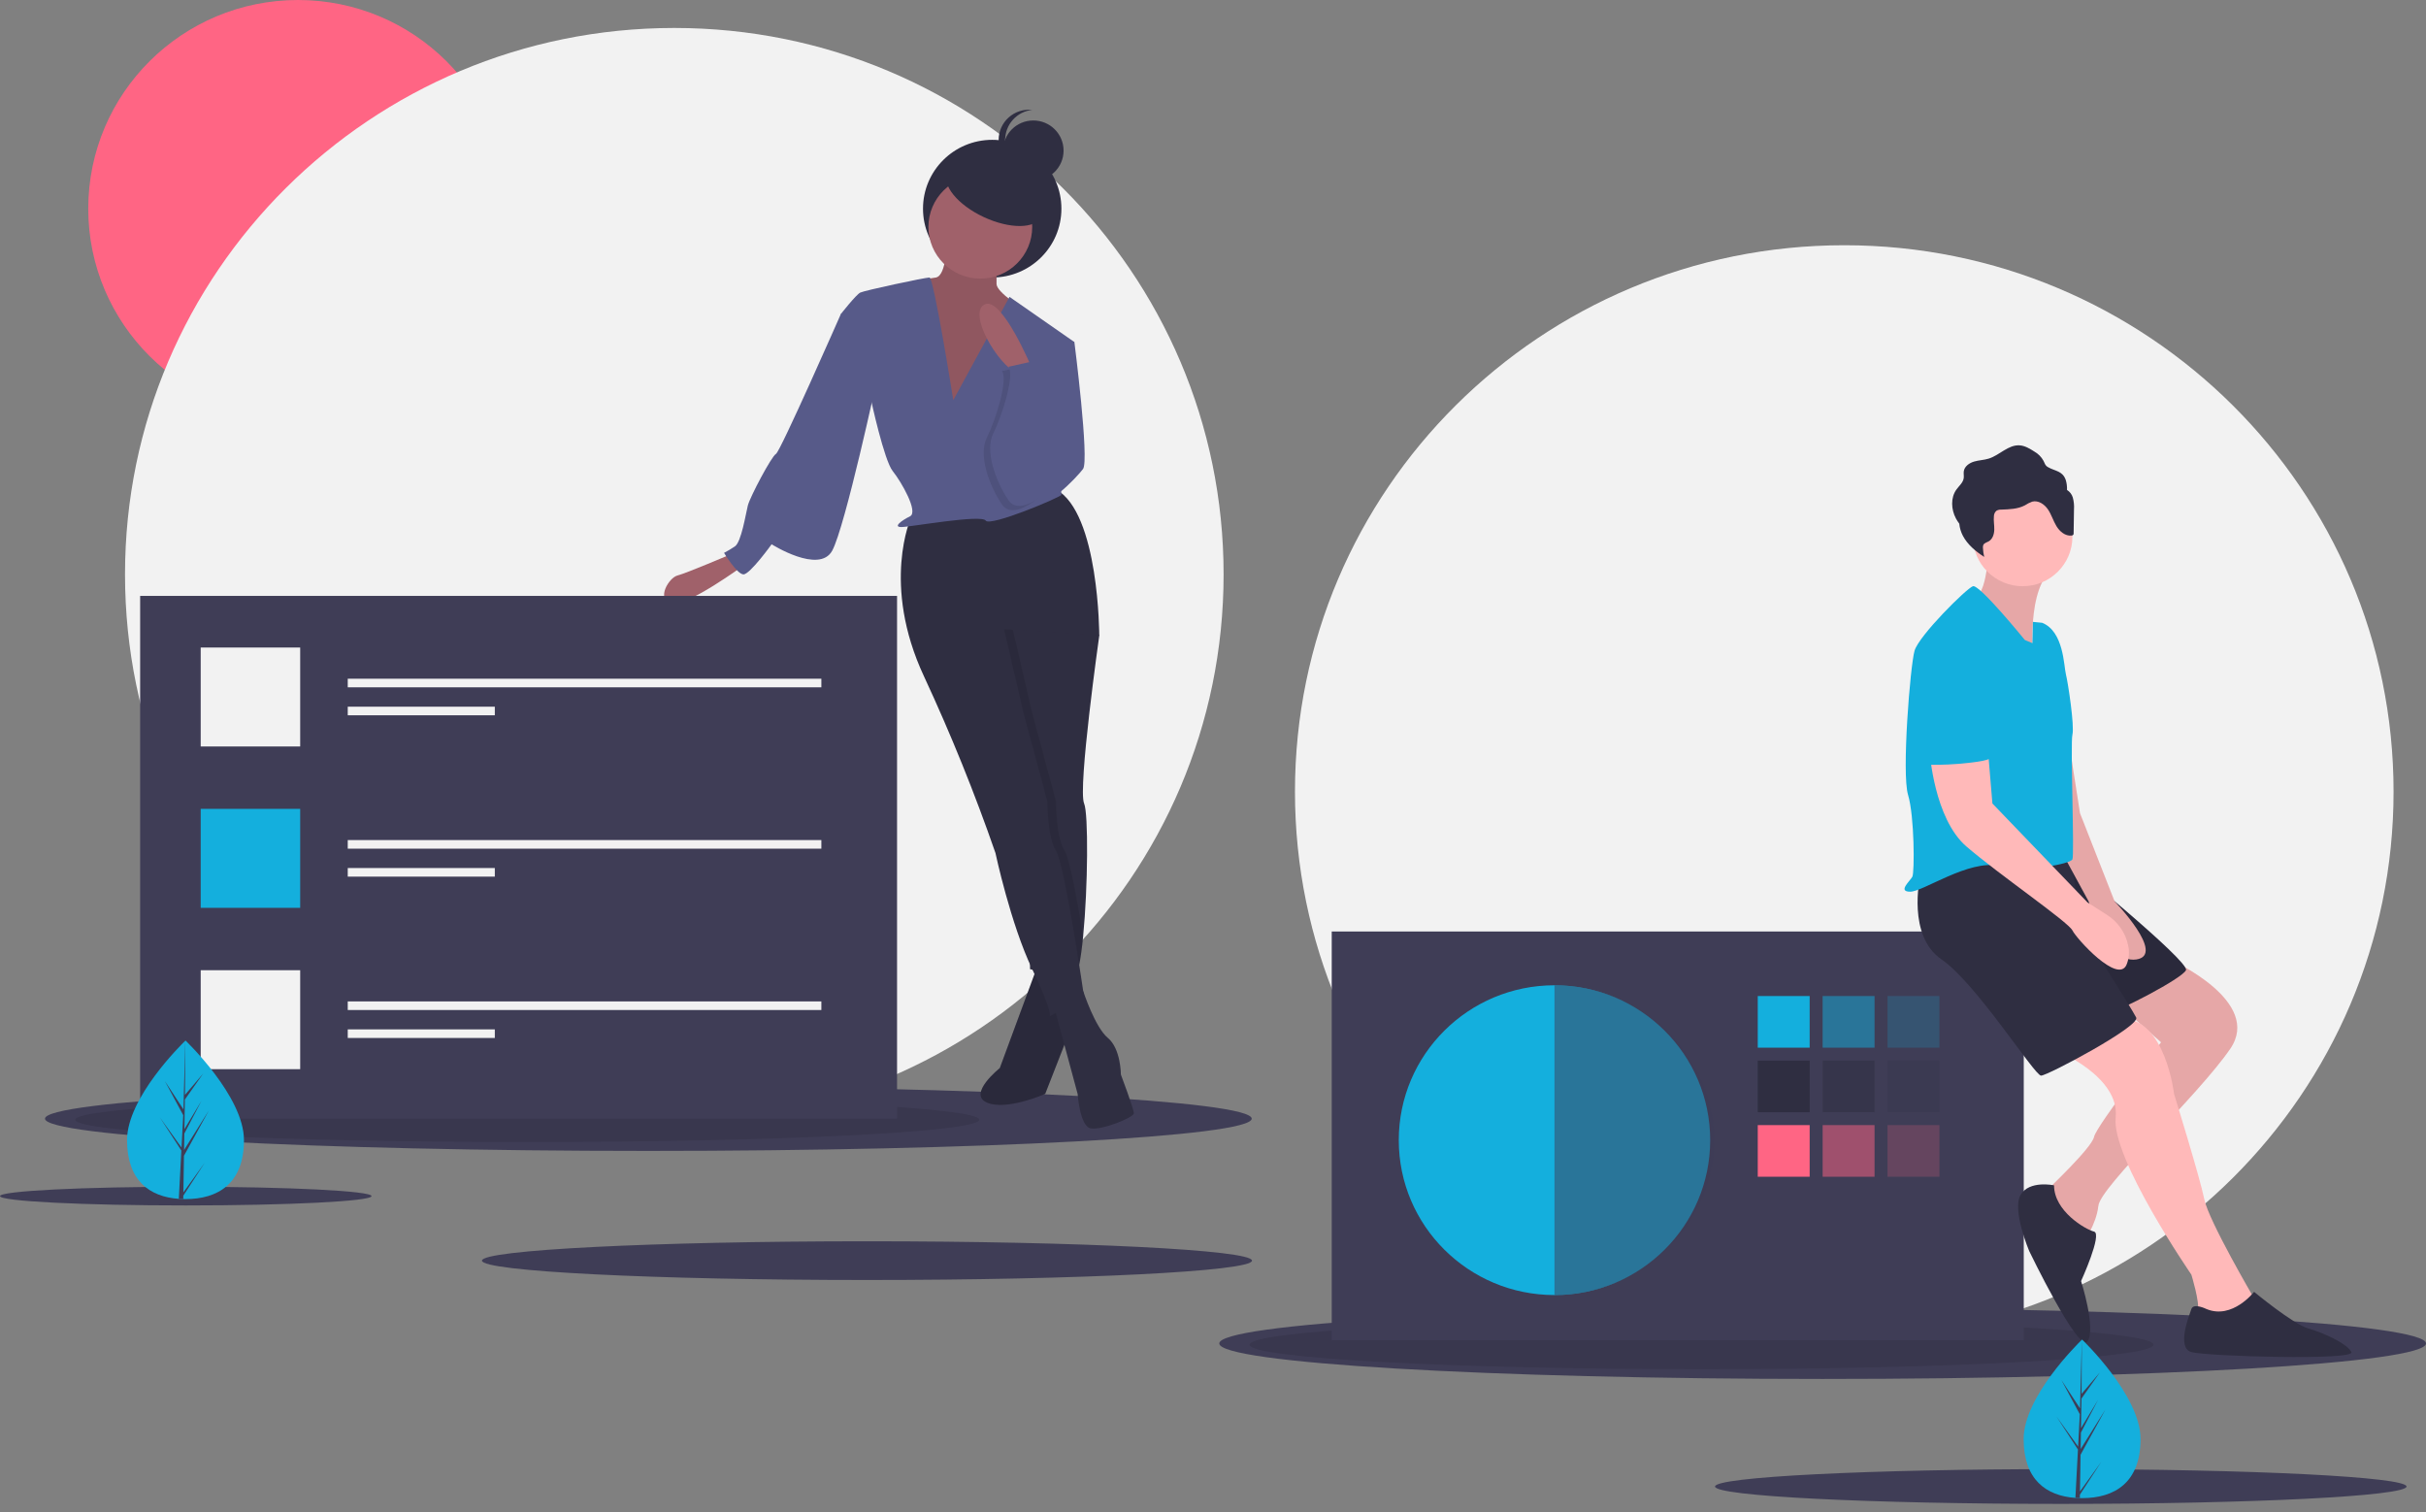 <svg width="276" height="172" viewBox="0 0 276 172" fill="none" xmlns="http://www.w3.org/2000/svg">
<rect x="0" y="0" width="276" height="172" fill="#808080" stroke="none"/>
<g clip-path="url(#clip0)">
<path d="M209.817 152.218C244.331 152.218 272.31 124.388 272.31 90.058C272.31 55.728 244.331 27.898 209.817 27.898C175.304 27.898 147.325 55.728 147.325 90.058C147.325 124.388 175.304 152.218 209.817 152.218Z" fill="#F2F2F2"/>
<path d="M33.905 47.477C47.085 47.477 57.77 36.849 57.77 23.738C57.77 10.628 47.085 0 33.905 0C20.724 0 10.04 10.628 10.04 23.738C10.04 36.849 20.724 47.477 33.905 47.477Z" fill="#FF6584"/>
<path d="M76.714 127.501C111.228 127.501 139.206 99.671 139.206 65.341C139.206 31.011 111.228 3.181 76.714 3.181C42.201 3.181 14.222 31.011 14.222 65.341C14.222 99.671 42.201 127.501 76.714 127.501Z" fill="#F2F2F2"/>
<path d="M73.762 130.927C111.672 130.927 142.405 129.284 142.405 127.257C142.405 125.229 111.672 123.586 73.762 123.586C35.851 123.586 5.119 125.229 5.119 127.257C5.119 129.284 35.851 130.927 73.762 130.927Z" fill="#3F3D56"/>
<path opacity="0.1" d="M59.984 129.915C88.383 129.915 111.405 128.781 111.405 127.383C111.405 125.985 88.383 124.852 59.984 124.852C31.585 124.852 8.563 125.985 8.563 127.383C8.563 128.781 31.585 129.915 59.984 129.915Z" fill="black"/>
<path d="M207.357 156.868C245.268 156.868 276 155.06 276 152.83C276 150.6 245.268 148.792 207.357 148.792C169.447 148.792 138.714 150.6 138.714 152.83C138.714 155.06 169.447 156.868 207.357 156.868Z" fill="#3F3D56"/>
<path opacity="0.1" d="M193.579 155.754C221.978 155.754 245 154.507 245 152.969C245 151.431 221.978 150.185 193.579 150.185C165.181 150.185 142.159 151.431 142.159 152.969C142.159 154.507 165.181 155.754 193.579 155.754Z" fill="black"/>
<path d="M98.635 145.611C122.827 145.611 142.439 144.625 142.439 143.408C142.439 142.192 122.827 141.206 98.635 141.206C74.442 141.206 54.831 142.192 54.831 143.408C54.831 144.625 74.442 145.611 98.635 145.611Z" fill="#3F3D56"/>
<path d="M21.135 137.129C32.807 137.129 42.27 136.653 42.27 136.067C42.27 135.48 32.807 135.004 21.135 135.004C9.462 135.004 0 135.48 0 136.067C0 136.653 9.462 137.129 21.135 137.129Z" fill="#3F3D56"/>
<path d="M234.45 171.082C256.175 171.082 273.786 170.197 273.786 169.104C273.786 168.012 256.175 167.126 234.45 167.126C212.726 167.126 195.115 168.012 195.115 169.104C195.115 170.197 212.726 171.082 234.45 171.082Z" fill="#3F3D56"/>
<path d="M230.238 105.966H151.508V152.463H230.238V105.966Z" fill="#3F3D56"/>
<path d="M176.849 147.324C186.633 147.324 194.563 139.435 194.563 129.704C194.563 119.973 186.633 112.084 176.849 112.084C167.066 112.084 159.135 119.973 159.135 129.704C159.135 139.435 167.066 147.324 176.849 147.324Z" fill="#14AFDD"/>
<path d="M205.881 113.307H199.976V119.181H205.881V113.307Z" fill="#14AFDD"/>
<path opacity="0.5" d="M213.262 113.307H207.357V119.181H213.262V113.307Z" fill="#14AFDD"/>
<path opacity="0.2" d="M220.643 113.307H214.738V119.181H220.643V113.307Z" fill="#14AFDD"/>
<path d="M205.881 120.649H199.976V126.522H205.881V120.649Z" fill="#2F2E41"/>
<path opacity="0.5" d="M213.262 120.649H207.357V126.522H213.262V120.649Z" fill="#2F2E41"/>
<path opacity="0.2" d="M220.643 120.649H214.738V126.522H220.643V120.649Z" fill="#2F2E41"/>
<path d="M205.881 127.991H199.976V133.864H205.881V127.991Z" fill="#FF6584"/>
<path opacity="0.5" d="M213.262 127.991H207.357V133.864H213.262V127.991Z" fill="#FF6584"/>
<path opacity="0.2" d="M220.643 127.991H214.738V133.864H220.643V127.991Z" fill="#FF6584"/>
<path opacity="0.5" d="M176.849 112.084V147.324C186.633 147.324 195.056 139.435 195.056 129.704C195.056 119.973 186.633 112.084 176.849 112.084Z" fill="#3F3D56"/>
<path d="M247.091 109.269C247.091 109.269 257.425 113.919 253.734 119.303C250.044 124.687 238.972 134.965 238.726 137.168C238.48 139.37 237.004 141.328 237.004 141.328C237.004 141.328 232.083 136.189 232.575 135.7C233.067 135.21 237.988 130.56 238.234 129.337C238.48 128.113 245.861 118.569 245.861 118.569L239.218 112.695L247.091 109.269Z" fill="#FFB9B9"/>
<path opacity="0.1" d="M247.091 109.269C247.091 109.269 257.425 113.919 253.734 119.303C250.044 124.687 238.972 134.965 238.726 137.168C238.48 139.37 237.004 141.328 237.004 141.328C237.004 141.328 232.083 136.189 232.575 135.7C233.067 135.21 237.988 130.56 238.234 129.337C238.48 128.113 245.861 118.569 245.861 118.569L239.218 112.695L247.091 109.269Z" fill="black"/>
<path d="M234.052 119.548C234.052 119.548 241.187 122.485 240.695 127.134C240.202 131.784 249.306 144.999 249.306 144.999C249.306 144.999 250.29 148.181 250.044 149.159C249.798 150.138 256.441 149.894 256.441 149.894V147.691C256.441 147.691 251.274 138.881 250.782 136.434C250.29 133.987 247.337 124.442 247.337 124.442C247.337 124.442 246.353 115.877 241.433 115.877C240 115.877 238.588 116.209 237.307 116.846C236.025 117.483 234.911 118.408 234.052 119.548Z" fill="#FFB9B9"/>
<path d="M234.421 97.4C234.421 97.4 249.183 109.392 248.69 110.371C248.198 111.349 241.063 115.02 239.833 115.265C238.603 115.51 229.899 97.4 229.899 97.4H234.421Z" fill="#2F2E41"/>
<path opacity="0.1" d="M234.421 97.4C234.421 97.4 249.183 109.392 248.69 110.371C248.198 111.349 241.063 115.02 239.833 115.265C238.603 115.51 229.899 97.4 229.899 97.4H234.421Z" fill="black"/>
<path d="M218.429 99.847C218.429 99.847 216.952 106.455 220.889 109.147C224.825 111.839 231.468 122.362 232.206 122.362C232.944 122.362 243.524 116.733 243.032 115.755C242.54 114.776 237.127 106.21 237.127 106.21L235.405 97.156C235.405 97.156 220.397 96.666 218.429 99.847Z" fill="#2F2E41"/>
<path d="M234.421 78.312L236.635 92.506L240.572 102.539C240.572 102.539 246.476 108.658 243.032 109.147C239.587 109.636 237.619 102.539 237.619 102.539L234.421 96.666V78.312Z" fill="#FFB9B9"/>
<path opacity="0.1" d="M234.421 78.312L236.635 92.506L240.572 102.539C240.572 102.539 246.476 108.658 243.032 109.147C239.587 109.636 237.619 102.539 237.619 102.539L234.421 96.666V78.312Z" fill="black"/>
<path d="M226.179 62.527C226.179 62.527 226.179 67.666 224.456 68.156C222.734 68.645 231.345 75.253 231.345 75.253C231.345 75.253 230.361 66.687 233.806 64.485L226.179 62.527Z" fill="#FFB9B9"/>
<path opacity="0.1" d="M226.179 62.527C226.179 62.527 226.179 67.666 224.456 68.156C222.734 68.645 231.345 75.253 231.345 75.253C231.345 75.253 230.361 66.687 233.806 64.485L226.179 62.527Z" fill="black"/>
<path d="M230.115 66.687C233.24 66.687 235.774 64.167 235.774 61.059C235.774 57.95 233.24 55.43 230.115 55.43C226.99 55.43 224.456 57.95 224.456 61.059C224.456 64.167 226.99 66.687 230.115 66.687Z" fill="#FFB9B9"/>
<path d="M230.361 72.805C230.361 72.805 225.194 66.443 224.456 66.687C223.718 66.932 218.306 72.316 217.813 74.029C217.321 75.742 216.337 87.978 217.075 90.426C217.813 92.873 217.813 99.236 217.567 99.725C217.321 100.215 215.845 101.438 217.321 101.438C218.798 101.438 223.964 97.767 227.409 98.501C230.853 99.236 235.528 98.257 235.774 97.767C236.02 97.278 235.528 84.552 235.774 83.573C236.02 82.594 235.282 77.7 235.036 76.721C234.79 75.742 234.79 71.826 232.329 70.848L231.28 70.745L231.222 73.165L230.361 72.805Z" fill="#14AFDD"/>
<path d="M219.536 85.531C219.536 85.531 220.028 93.118 223.718 96.299C227.409 99.48 235.282 104.864 235.774 105.843C236.266 106.822 240.941 111.961 241.925 109.759C242.21 109.072 242.279 108.315 242.122 107.589C241.979 106.867 241.689 106.181 241.27 105.575C240.851 104.968 240.312 104.453 239.685 104.062L237.496 102.662L226.671 91.404L226.179 85.531H219.536Z" fill="#FFB9B9"/>
<path d="M233.683 134.843C233.683 134.843 230.853 134.231 229.869 135.944C228.885 137.657 230.853 142.307 230.853 142.307C230.853 142.307 236.512 154.054 237.496 152.586C238.48 151.117 236.758 145.733 236.758 145.733C236.758 145.733 239.218 140.349 238.234 140.105C237.25 139.86 233.683 137.78 233.683 134.843Z" fill="#2F2E41"/>
<path d="M251.028 148.915C251.028 148.915 249.552 148.18 249.306 148.915C249.06 149.649 247.583 153.32 249.306 153.809C251.028 154.299 268.004 154.788 267.512 153.809C267.02 152.83 264.313 151.607 262.591 151.117C260.869 150.628 256.441 146.957 256.441 146.957C256.441 146.957 253.98 150.138 251.028 148.915Z" fill="#2F2E41"/>
<path d="M235.816 56.591C235.709 56.236 235.475 55.932 235.158 55.738C235.175 55.358 235.128 54.977 235.019 54.612C234.658 53.549 233.801 53.61 232.993 53.139C232.643 52.936 232.664 52.755 232.482 52.42C232.243 51.981 231.884 51.618 231.448 51.371C230.929 51.042 230.382 50.704 229.769 50.663C228.48 50.575 227.492 51.781 226.26 52.168C225.717 52.339 225.133 52.346 224.587 52.507C224.041 52.668 223.497 53.053 223.415 53.614C223.378 53.873 223.444 54.138 223.406 54.397C223.33 54.911 222.877 55.271 222.573 55.694C221.902 56.63 221.978 57.951 222.515 58.969C222.628 59.179 222.758 59.381 222.903 59.572C222.947 60.053 223.086 60.52 223.311 60.948C223.848 61.966 224.772 62.727 225.738 63.358C225.659 63.021 225.611 62.677 225.594 62.331C225.581 62.215 225.596 62.098 225.638 61.99C225.746 61.767 226.03 61.707 226.246 61.585C226.695 61.331 226.871 60.77 226.884 60.257C226.897 59.744 226.788 59.23 226.842 58.72C226.844 58.602 226.871 58.487 226.92 58.38C226.97 58.274 227.042 58.179 227.131 58.102C227.296 58.008 227.485 57.963 227.676 57.973C228.595 57.935 229.555 57.919 230.366 57.486C230.627 57.314 230.908 57.172 231.203 57.065C231.892 56.886 232.596 57.367 232.993 57.955C233.39 58.542 233.588 59.242 233.954 59.849C234.321 60.456 234.954 60.998 235.662 60.926C235.702 60.926 235.741 60.918 235.778 60.902C235.814 60.886 235.847 60.862 235.874 60.833C235.904 60.778 235.918 60.715 235.912 60.653L235.952 57.96C235.985 57.499 235.939 57.037 235.816 56.591Z" fill="#2F2E41"/>
<path d="M221.75 73.05C221.75 73.05 227.163 75.497 226.917 80.636C226.671 85.776 228.393 86.265 224.21 86.755C220.028 87.244 219.044 86.755 218.798 87.244C218.552 87.734 217.075 75.987 218.06 74.763C219.044 73.54 221.75 73.05 221.75 73.05Z" fill="#14AFDD"/>
<path d="M112.881 31.569C117.229 31.569 120.754 28.063 120.754 23.738C120.754 19.413 117.229 15.907 112.881 15.907C108.533 15.907 105.008 19.413 105.008 23.738C105.008 28.063 108.533 31.569 112.881 31.569Z" fill="#2F2E41"/>
<path d="M118.171 109.514L113.742 121.506C113.742 121.506 110.052 124.442 112.266 125.421C114.48 126.4 118.909 124.442 118.909 124.442L122.353 115.632L121.861 109.514H118.171Z" fill="#2F2E41"/>
<path opacity="0.1" d="M118.171 109.514L113.742 121.506C113.742 121.506 110.052 124.442 112.266 125.421C114.48 126.4 118.909 124.442 118.909 124.442L122.353 115.632L121.861 109.514H118.171Z" fill="black"/>
<path d="M118.54 38.422L122.23 38.911C122.23 38.911 123.952 52.371 123.214 53.35C122.476 54.329 118.786 58.244 117.31 57.265C115.833 56.286 118.54 38.422 118.54 38.422Z" fill="#575A89"/>
<path d="M83.234 63.017C83.234 63.017 78.067 65.219 77.083 65.464C76.099 65.709 74.623 68.156 76.345 68.645C78.067 69.135 84.71 64.24 84.71 64.24L83.234 63.017Z" fill="#A0616A"/>
<path d="M119.893 114.409L122.599 124.442C122.599 124.442 122.845 128.113 124.075 128.358C125.306 128.603 128.996 127.134 128.996 126.645C128.996 126.155 127.52 122.24 127.52 122.24C127.52 122.24 127.52 119.303 126.044 118.079C124.567 116.856 123.238 112.757 123.238 112.757L119.893 114.409Z" fill="#2F2E41"/>
<path d="M123.337 91.405C123.834 92.557 123.773 100.919 123.229 106.484C122.966 109.189 122.589 111.232 122.107 111.472L118.581 110.596L117.187 110.248L117.15 107.204L116.94 90.426L112.758 73.05V68.645L123.337 69.624L125.015 72.245L125.06 72.316C125.06 72.316 122.599 89.692 123.337 91.405Z" fill="#2F2E41"/>
<path opacity="0.1" d="M121.123 96.788C121.65 97.574 122.528 102.278 123.229 106.484C122.966 109.189 122.589 111.232 122.107 111.472L118.581 110.596C118.527 110.483 118.473 110.366 118.417 110.248C117.966 109.309 117.543 108.271 117.15 107.204L116.94 90.426L112.758 73.05V68.645L123.337 69.624L125.015 72.245L115.218 71.582L117.433 81.126L120.139 91.16C120.139 91.16 120.139 95.32 121.123 96.788Z" fill="black"/>
<path d="M103.655 58.856C103.655 58.856 100.21 66.443 105.131 76.966C108.176 83.514 110.886 90.212 113.25 97.033C113.25 97.033 114.972 105.109 117.433 110.248C119.893 115.387 119.401 115.632 119.401 115.632L123.337 113.43C123.337 113.43 121.123 98.257 120.139 96.788C119.155 95.32 119.155 91.16 119.155 91.16L116.448 81.126L114.234 71.582L125.06 72.316C125.06 72.316 125.06 58.367 120.139 55.675L103.655 58.856Z" fill="#2F2E41"/>
<path d="M107.714 27.409C107.714 27.409 107.714 31.325 106.484 31.57C105.254 31.814 102.794 31.814 102.056 33.038C101.317 34.261 107.714 50.413 107.714 50.413L114.357 46.253L116.571 35.24C116.571 35.24 113.373 33.283 113.373 32.304V27.899L107.714 27.409Z" fill="#A0616A"/>
<path opacity="0.1" d="M107.714 27.409C107.714 27.409 107.714 31.325 106.484 31.57C105.254 31.814 102.794 31.814 102.056 33.038C101.317 34.261 107.714 50.413 107.714 50.413L114.357 46.253L116.571 35.24C116.571 35.24 113.373 33.283 113.373 32.304V27.899L107.714 27.409Z" fill="black"/>
<path d="M111.528 31.692C114.789 31.692 117.433 29.062 117.433 25.818C117.433 22.575 114.789 19.945 111.528 19.945C108.267 19.945 105.623 22.575 105.623 25.818C105.623 29.062 108.267 31.692 111.528 31.692Z" fill="#A0616A"/>
<path d="M108.452 45.519C108.452 45.519 106.238 31.569 105.746 31.569C105.254 31.569 98.365 33.038 97.873 33.282C97.381 33.527 95.659 35.73 95.659 35.73L99.103 45.519C99.103 45.519 100.579 52.371 101.564 53.594C102.548 54.818 104.516 58.244 103.532 58.734C102.548 59.223 101.564 59.957 102.548 59.957C103.532 59.957 111.651 58.489 112.143 59.223C112.635 59.957 120.754 56.531 120.754 56.286C120.754 56.042 119.77 44.54 119.77 44.54L122.23 38.911L114.849 33.772L108.452 45.519Z" fill="#575A89"/>
<path d="M98.119 34.506L95.659 35.73C95.659 35.73 88.77 51.392 88.278 51.637C87.786 51.882 85.325 56.531 85.079 57.51C84.833 58.489 84.341 61.67 83.603 62.16C83.207 62.427 82.797 62.672 82.373 62.894C82.373 62.894 83.849 65.341 84.587 65.341C85.325 65.341 87.786 61.915 87.786 61.915C87.786 61.915 93.198 65.341 94.675 62.649C96.151 59.957 99.841 42.827 99.841 42.827L98.119 34.506Z" fill="#575A89"/>
<path d="M117.432 41.97C117.432 41.97 113.988 33.65 112.02 34.628C110.051 35.607 113.496 41.481 115.71 42.46L117.432 41.97Z" fill="#A0616A"/>
<path opacity="0.1" d="M113.988 42.215L117.44 41.439L118.171 45.152C118.171 45.152 121.369 50.78 120.631 53.227C119.893 55.675 115.464 59.59 113.988 57.388C112.512 55.185 111.282 51.759 112.266 49.801C113.25 47.844 114.726 43.194 113.988 42.215Z" fill="black"/>
<path d="M114.726 41.726L118.178 40.95L118.909 44.662C118.909 44.662 122.107 50.291 121.369 52.738C120.631 55.185 116.202 59.101 114.726 56.899C113.25 54.696 112.02 51.27 113.004 49.312C113.988 47.354 115.464 42.705 114.726 41.726Z" fill="#575A89"/>
<path d="M118.474 24.639C119.137 23.232 117.28 20.975 114.327 19.599C111.374 18.223 108.443 18.248 107.78 19.656C107.117 21.063 108.973 23.32 111.927 24.696C114.88 26.072 117.811 26.047 118.474 24.639Z" fill="#2F2E41"/>
<path d="M117.556 20.557C119.458 20.557 121 19.023 121 17.131C121 15.239 119.458 13.705 117.556 13.705C115.653 13.705 114.111 15.239 114.111 17.131C114.111 19.023 115.653 20.557 117.556 20.557Z" fill="#2F2E41"/>
<path d="M114.357 15.907C114.357 15.062 114.671 14.247 115.239 13.618C115.807 12.99 116.588 12.592 117.433 12.501C116.952 12.449 116.465 12.498 116.004 12.645C115.544 12.793 115.119 13.035 114.759 13.356C114.399 13.678 114.111 14.071 113.913 14.51C113.716 14.95 113.614 15.426 113.614 15.907C113.614 16.388 113.716 16.864 113.913 17.304C114.111 17.743 114.399 18.137 114.759 18.458C115.119 18.779 115.544 19.021 116.004 19.169C116.465 19.316 116.952 19.365 117.433 19.313C116.588 19.223 115.807 18.825 115.239 18.196C114.671 17.567 114.357 16.752 114.357 15.907Z" fill="#2F2E41"/>
<path d="M102.056 67.789H15.944V127.257H102.056V67.789Z" fill="#3F3D56"/>
<path d="M34.151 73.662H22.833V84.919H34.151V73.662Z" fill="#F2F2F2"/>
<path d="M34.151 92.016H22.833V103.274H34.151V92.016Z" fill="#14AFDD"/>
<path d="M34.151 110.371H22.833V121.628H34.151V110.371Z" fill="#F2F2F2"/>
<path d="M93.444 77.21H39.563V78.189H93.444V77.21Z" fill="#F2F2F2"/>
<path d="M56.294 80.392H39.563V81.371H56.294V80.392Z" fill="#F2F2F2"/>
<path d="M93.444 95.565H39.563V96.544H93.444V95.565Z" fill="#F2F2F2"/>
<path d="M56.294 98.746H39.563V99.725H56.294V98.746Z" fill="#F2F2F2"/>
<path d="M93.444 113.919H39.563V114.898H93.444V113.919Z" fill="#F2F2F2"/>
<path d="M56.294 117.101H39.563V118.079H56.294V117.101Z" fill="#F2F2F2"/>
<path d="M243.524 163.704C243.524 168.686 240.547 170.425 236.874 170.425C236.789 170.425 236.704 170.424 236.619 170.422C236.449 170.418 236.28 170.41 236.114 170.399C232.799 170.166 230.224 168.337 230.224 163.704C230.224 158.91 236.383 152.861 236.846 152.412L236.847 152.412C236.865 152.394 236.874 152.385 236.874 152.385C236.874 152.385 243.524 158.723 243.524 163.704Z" fill="#14AFDD"/>
<path d="M236.632 169.663L239.064 166.283L236.625 170.034L236.619 170.422C236.449 170.418 236.28 170.41 236.114 170.399L236.376 165.415L236.374 165.376L236.378 165.37L236.403 164.898L233.959 161.138L236.411 164.545L236.417 164.645L236.614 160.88L234.522 156.994L236.64 160.219L236.846 152.412L236.847 152.385V152.412L236.813 158.568L238.896 156.127L236.804 159.098L236.749 162.469L238.695 159.234L236.741 162.966L236.71 164.84L239.534 160.336L236.699 165.494L236.632 169.663Z" fill="#3F3D56"/>
<path d="M27.754 129.687C27.754 134.669 24.777 136.408 21.104 136.408C21.019 136.408 20.934 136.407 20.849 136.405C20.679 136.401 20.51 136.394 20.344 136.382C17.029 136.149 14.454 134.32 14.454 129.687C14.454 124.894 20.613 118.844 21.076 118.395L21.077 118.395C21.095 118.377 21.104 118.369 21.104 118.369C21.104 118.369 27.754 124.706 27.754 129.687Z" fill="#14AFDD"/>
<path d="M20.862 135.646L23.294 132.266L20.855 136.018L20.849 136.405C20.679 136.402 20.51 136.394 20.344 136.382L20.606 131.399L20.604 131.36L20.608 131.353L20.633 130.882L18.189 127.121L20.641 130.529L20.647 130.629L20.845 126.863L18.752 122.977L20.87 126.203L21.076 118.396L21.077 118.369V118.395L21.043 124.551L23.126 122.11L21.034 125.081L20.979 128.453L22.925 125.217L20.971 128.949L20.941 130.823L23.764 126.32L20.93 131.477L20.862 135.646Z" fill="#3F3D56"/>
</g>
<defs>
<clipPath id="clip0">
<rect width="276" height="171.082" fill="white"/>
</clipPath>
</defs>
</svg>
